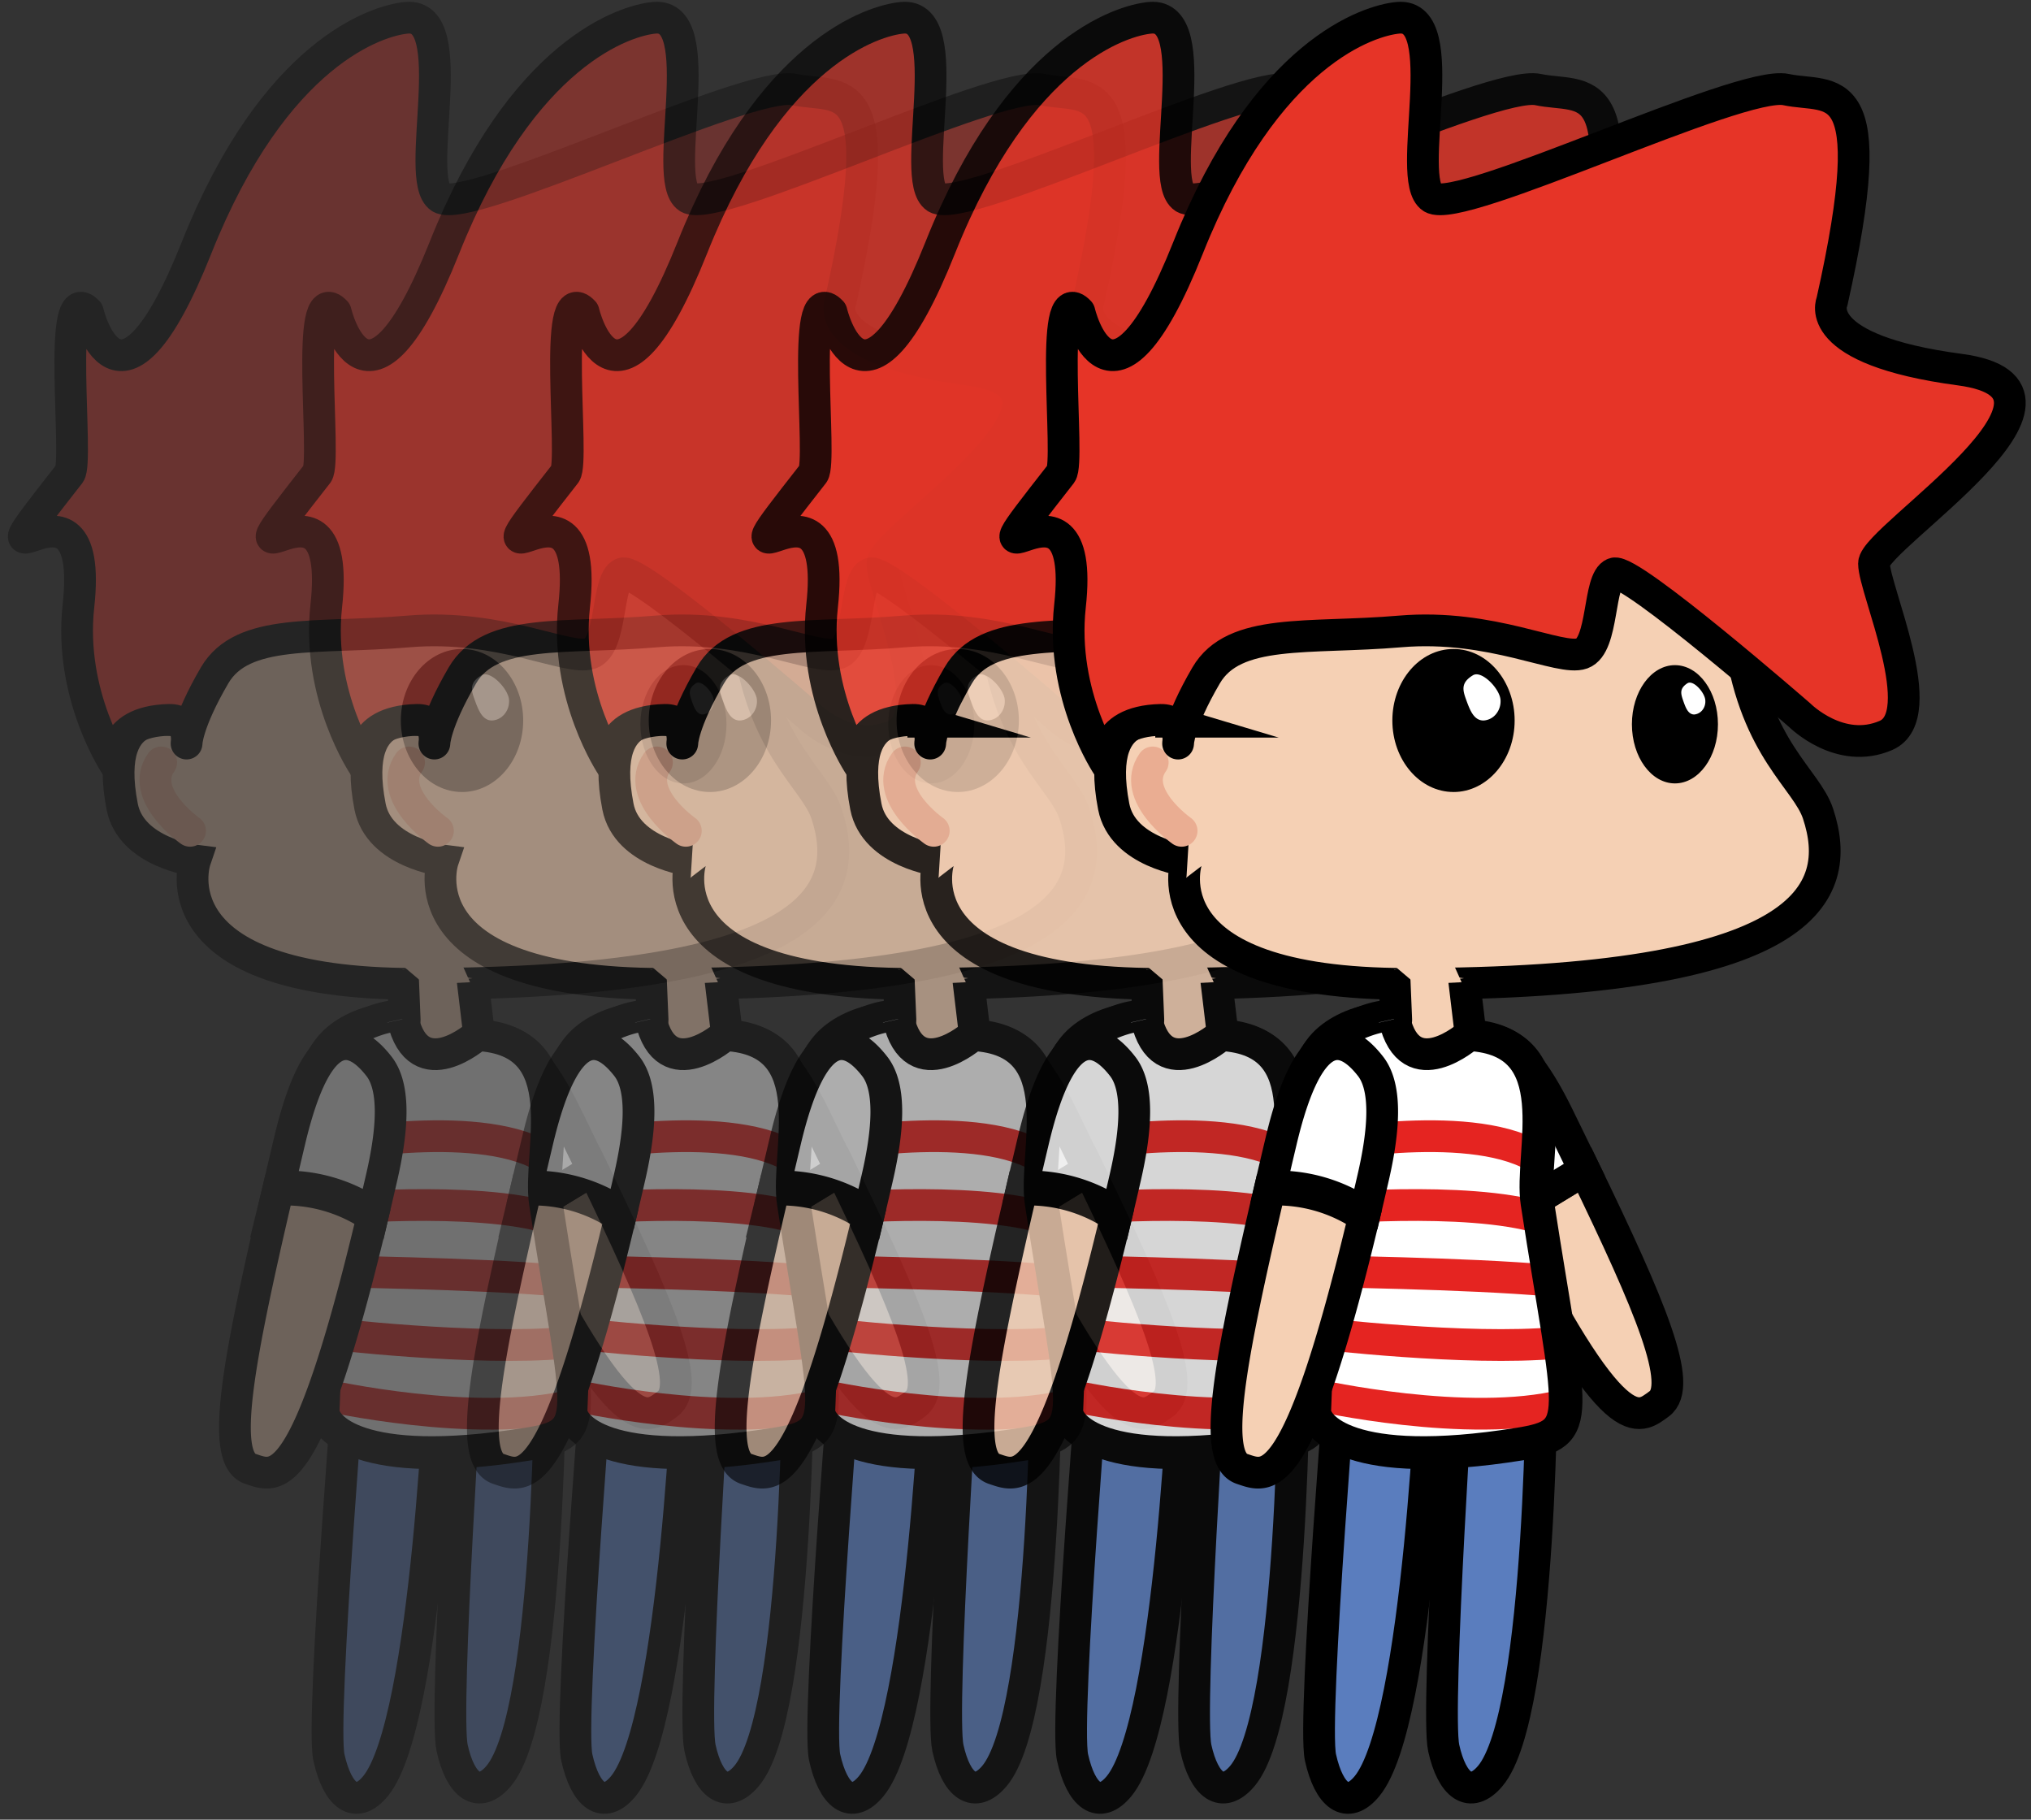 <svg xmlns="http://www.w3.org/2000/svg" fill="none" viewBox="0 0 96 86">
  <rect x="0" y="0" width="96" height="86" fill="#333333" stroke="none"/>
  <g opacity=".3">
    <path d="M8.493 34.109s-3.717-1.122-2.717 4.015c.424 2.174 3.441 2.548 3.441 2.548S7.231 46.5 19.651 46.5c19.01 0 20.66-4.285 19.416-8.045-.546-1.647-2.91-3.009-3.67-8.014-1.54-10.136-.409-13.977-9.98-15.774-8.555-1.607-16.796-.49-16.924 19.442z" fill="#F5D0B4" stroke="#000" stroke-width="1.5" stroke-miterlimit="10"/>
    <path d="M8.984 39.266s-2.438-1.71-1.365-3.233" stroke="#EAAD92" stroke-width="1.5" stroke-miterlimit="10" stroke-linecap="round"/>
    <path d="M21.838 37.431c-1.597 0-2.891-1.513-2.891-3.379s1.294-3.38 2.89-3.38c1.597 0 2.892 1.514 2.892 3.38 0 1.866-1.295 3.38-2.891 3.38zm10.466-.406c-1.123 0-2.034-1.252-2.034-2.795s.911-2.794 2.034-2.794c1.123 0 2.034 1.251 2.034 2.794 0 1.544-.91 2.795-2.034 2.795z" fill="#000"/>
    <path d="M24.062 33.11a.948.948 0 01-.223.65.82.82 0 01-.583.292c-.446 0-.631-.464-.807-.943-.175-.48-.286-.835.307-1.194.423-.261 1.306.674 1.306 1.196zm9.678.008a.64.64 0 01-.136.44.556.556 0 01-.386.21c-.288 0-.408-.32-.523-.65-.114-.33-.185-.576.199-.825.28-.18.847.465.847.825z" fill="#fff"/>
    <path d="M4.153 14.743s1.452 6.223 5.139-3.037C12.979 2.446 17.859.964 19.216.84c2.674-.249.284 7.653 1.606 8.502 1.322.85 14.557-5.574 16.73-5.109 2.173.465 4.633-.937 2.175 10.023 0 0-1.04 2.267 6.048 3.213 7.088.947-4.064 7.937-4.064 9.162 0 1.224 2.742 7.181.567 8.125-2.175.945-4.064-.944-4.064-.944s-8.03-6.993-8.79-6.709c-.76.284-.472 3.402-1.513 3.78-1.04.376-4.252-1.41-8.6-1.04-4.348.37-7.846-.189-9.169 2.079-1.322 2.267-1.324 3.22-1.324 3.22s.19-1.142-.82-1.119c-2.949.067-2.502 2.189-2.502 2.189s-2.256-3.328-1.788-7.576c.848-7.696-5.899.75-.419-6.253.447-.592-.634-9.264.864-7.64z" fill="#E63427" stroke="#000" stroke-width="1.5" stroke-linejoin="round"/>
    <path d="M22.126 63.62s-1.147 17.22-.755 18.993c.392 1.774 1.254 2.437 2.194 1.33 2.506-2.947 2.449-20.04 2.449-20.04l-3.888-.284z" fill="#5A7DBE" stroke="#000" stroke-width="1.5" stroke-miterlimit="10"/>
    <path d="M24.321 57.551l3.709-2.253c3.113 6.434 4.706 10.199 3.525 11.052-.972.704-2.058 1.922-7.39-8.825l.156.026z" fill="#F5D0B4" stroke="#000" stroke-width="1.5" stroke-miterlimit="10"/>
    <path d="M24.156 57.518c-.299-.6-.61-1.233-.934-1.913-.879-1.83-1.438-3.647-.938-4.816.72-1.678 2.114-2.91 4.512 1.988.43.88.839 1.718 1.226 2.514l-3.702 2.26-.164-.033z" fill="#fff" stroke="#000" stroke-width="1.5" stroke-miterlimit="10"/>
    <path d="M16.668 62.89s-1.522 18.365-1.12 20.174c.404 1.81 1.266 2.49 2.202 1.35 2.49-3.03 3.113-20.395 3.113-20.395l-4.195-1.13z" fill="#5A7DBE" stroke="#000" stroke-width="1.5" stroke-miterlimit="10"/>
    <path d="M19.032 45.831l.098 2.375c-1.485-.322-4.133.826-3.982 2.583.244 2.836.608 7.251.242 15.923-.03.749 1.582 2.844 9.608 1.564 3.106-.495 2.432-1.138.85-11.374-.368-2.392 1.582-7.676-3.193-7.928l-.328-2.741" fill="#F5D0B4"/>
    <path d="M19.032 45.831l.098 2.375c-1.485-.322-4.133.826-3.982 2.583.244 2.836.608 7.251.242 15.923-.03.749 1.582 2.844 9.608 1.564 3.106-.495 2.432-1.138.85-11.374-.368-2.392 1.582-7.676-3.193-7.928l-.328-2.741" stroke="#000" stroke-width="1.5" stroke-linejoin="round"/>
    <path d="M19.012 48.144c-.136-.583-4.134.828-3.983 2.584.245 2.837.608 7.252.244 15.924-.031.747 1.581 2.843 9.606 1.564 3.114-.495 2.434-1.138.852-11.374-.37-2.393 1.582-7.678-3.195-7.928 0 0-2.786 2.466-3.524-.763" fill="#fff"/>
    <path d="M15.256 54.227s7.148-1.424 10.377.402m-10.345 2.525s7.15-.668 10.702.42m-10.673 2.509s7.153.09 11.029.436M15.344 63.01s7.157.846 11.355.455M15.374 65.94s7.158 1.603 11.68.472" stroke="#E52421" stroke-width="1.5" stroke-linejoin="round"/>
    <path d="M19.037 48.155c-.135-.585-4.133.826-3.982 2.584.244 2.835.608 7.25.244 15.922-.033.749 1.58 2.843 9.606 1.564 3.114-.495 2.432-1.136.852-11.374-.37-2.392 1.58-7.676-3.195-7.928 0 0-2.786 2.466-3.525-.761" stroke="#000" stroke-width="1.5" stroke-linejoin="round"/>
    <path d="M22.219 46.421l-2.134.111-1.381-1.172h3.04l.475 1.061z" fill="#F5D0B4"/>
    <path d="M13.1 56.414l.045-.185a7.323 7.323 0 014.462 1.266C14.46 70.7 13.03 69.812 11.842 69.423c-1.463-.478-.595-5.055 1.259-13.01z" fill="#F5D0B4" stroke="#000" stroke-width="1.5" stroke-miterlimit="10"/>
    <path d="M13.182 56.08c.16-.692.329-1.409.504-2.15 1.364-5.77 3.096-4.991 4.23-3.532.79 1.015.628 3.044.138 5.192-.141.613-.277 1.196-.41 1.762a7.349 7.349 0 00-4.462-1.272v0z" fill="#fff" stroke="#000" stroke-width="1.5" stroke-miterlimit="10"/>
  </g>
  <g opacity=".4">
    <path d="M20.21 34.109s-3.717-1.122-2.718 4.015c.425 2.174 3.442 2.548 3.442 2.548S18.948 46.5 31.368 46.5c19.01 0 20.66-4.285 19.416-8.045-.546-1.647-2.91-3.009-3.671-8.014-1.539-10.136-.408-13.977-9.98-15.774-8.554-1.607-16.796-.49-16.923 19.442z" fill="#F5D0B4" stroke="#000" stroke-width="1.5" stroke-miterlimit="10"/>
    <path d="M20.701 39.266s-2.438-1.71-1.365-3.233" stroke="#EAAD92" stroke-width="1.5" stroke-miterlimit="10" stroke-linecap="round"/>
    <path d="M33.555 37.431c-1.597 0-2.891-1.513-2.891-3.379s1.294-3.38 2.89-3.38c1.597 0 2.891 1.514 2.891 3.38 0 1.866-1.294 3.38-2.89 3.38zm10.466-.406c-1.123 0-2.034-1.252-2.034-2.795s.91-2.794 2.034-2.794c1.123 0 2.034 1.251 2.034 2.794 0 1.544-.91 2.795-2.034 2.795z" fill="#000"/>
    <path d="M35.779 33.11a.948.948 0 01-.223.65.82.82 0 01-.584.292c-.445 0-.63-.464-.806-.943-.175-.48-.287-.835.307-1.194.422-.261 1.306.674 1.306 1.196zm9.679.008a.64.64 0 01-.137.44.556.556 0 01-.386.21c-.288 0-.408-.32-.523-.65-.114-.33-.185-.576.199-.825.28-.18.847.465.847.825z" fill="#fff"/>
    <path d="M15.867 14.743s1.452 6.223 5.14-3.037C24.694 2.446 29.573.964 30.93.84c2.674-.249.283 7.653 1.606 8.502 1.322.85 14.557-5.574 16.73-5.109 2.173.465 4.633-.937 2.174 10.023 0 0-1.039 2.267 6.049 3.213 7.088.947-4.064 7.937-4.064 9.162 0 1.224 2.741 7.181.567 8.125-2.175.945-4.064-.944-4.064-.944s-8.03-6.993-8.79-6.709c-.76.284-.472 3.402-1.513 3.78-1.04.376-4.253-1.41-8.6-1.04-4.348.37-7.846-.189-9.169 2.079-1.322 2.267-1.324 3.22-1.324 3.22s.19-1.142-.82-1.119c-2.95.067-2.502 2.189-2.502 2.189s-2.256-3.328-1.788-7.576c.848-7.696-5.9.75-.42-6.253.448-.592-.633-9.264.864-7.64z" fill="#E63427" stroke="#000" stroke-width="1.5" stroke-linejoin="round"/>
    <path d="M33.843 63.62s-1.147 17.22-.755 18.993c.391 1.774 1.253 2.437 2.194 1.33 2.506-2.947 2.448-20.04 2.448-20.04l-3.887-.284z" fill="#5A7DBE" stroke="#000" stroke-width="1.5" stroke-miterlimit="10"/>
    <path d="M36.038 57.55l3.709-2.253c3.113 6.434 4.706 10.2 3.525 11.052-.972.705-2.059 1.922-7.391-8.825l.157.027z" fill="#F5D0B4" stroke="#000" stroke-width="1.5" stroke-miterlimit="10"/>
    <path d="M35.87 57.517c-.298-.6-.61-1.233-.934-1.913-.878-1.829-1.437-3.647-.937-4.815.72-1.679 2.114-2.91 4.511 1.987.431.88.84 1.718 1.226 2.514l-3.702 2.26-.163-.033z" fill="#fff" stroke="#000" stroke-width="1.5" stroke-miterlimit="10"/>
    <path d="M28.385 62.89s-1.523 18.365-1.12 20.174c.404 1.81 1.266 2.49 2.201 1.35 2.491-3.03 3.114-20.395 3.114-20.395l-4.195-1.13z" fill="#5A7DBE" stroke="#000" stroke-width="1.5" stroke-miterlimit="10"/>
    <path d="M30.748 45.831l.099 2.375c-1.485-.322-4.133.826-3.983 2.583.245 2.836.608 7.251.243 15.923-.031.749 1.581 2.844 9.608 1.564 3.105-.495 2.432-1.138.85-11.374-.368-2.392 1.582-7.676-3.193-7.928l-.328-2.741" fill="#F5D0B4"/>
    <path d="M30.748 45.831l.099 2.375c-1.485-.322-4.133.826-3.983 2.583.245 2.836.608 7.251.243 15.923-.031.749 1.581 2.844 9.608 1.564 3.105-.495 2.432-1.138.85-11.374-.368-2.392 1.582-7.676-3.193-7.928l-.328-2.741" stroke="#000" stroke-width="1.5" stroke-linejoin="round"/>
    <path d="M30.73 48.144c-.137-.583-4.135.828-3.985 2.584.246 2.837.608 7.252.245 15.924-.032.747 1.581 2.843 9.606 1.564 3.114-.495 2.433-1.138.852-11.374-.37-2.393 1.581-7.678-3.196-7.928 0 0-2.785 2.466-3.523-.763" fill="#fff"/>
    <path d="M26.973 54.227s7.148-1.424 10.377.402m-10.346 2.525s7.15-.668 10.703.42m-10.673 2.509s7.153.09 11.029.436M27.061 63.01s7.157.846 11.355.455M27.09 65.94s7.159 1.603 11.682.472" stroke="#E52421" stroke-width="1.5" stroke-linejoin="round"/>
    <path d="M30.754 48.155c-.135-.585-4.133.826-3.983 2.584.245 2.835.608 7.25.245 15.922-.033.749 1.58 2.843 9.606 1.564 3.114-.495 2.432-1.136.852-11.374-.37-2.392 1.58-7.676-3.195-7.928 0 0-2.786 2.466-3.525-.761" stroke="#000" stroke-width="1.5" stroke-linejoin="round"/>
    <path d="M33.935 46.421l-2.133.111-1.382-1.172h3.04l.475 1.061z" fill="#F5D0B4"/>
    <path d="M24.818 56.414l.044-.185a7.323 7.323 0 014.462 1.266C26.176 70.7 24.746 69.812 23.56 69.423c-1.463-.478-.595-5.055 1.259-13.01z" fill="#F5D0B4" stroke="#000" stroke-width="1.5" stroke-miterlimit="10"/>
    <path d="M24.898 56.08c.161-.692.33-1.409.505-2.15 1.364-5.77 3.096-4.991 4.23-3.532.79 1.015.628 3.044.137 5.192-.14.613-.276 1.196-.41 1.762a7.349 7.349 0 00-4.462-1.272v0z" fill="#fff" stroke="#000" stroke-width="1.5" stroke-miterlimit="10"/>
  </g>
  <g opacity=".6">
    <path d="M31.926 34.109s-3.716-1.122-2.717 4.015c.425 2.174 3.442 2.548 3.442 2.548S30.664 46.5 43.085 46.5c19.01 0 20.66-4.285 19.416-8.045-.546-1.647-2.91-3.009-3.671-8.014-1.54-10.136-.408-13.977-9.98-15.774-8.555-1.607-16.796-.49-16.924 19.442z" fill="#F5D0B4" stroke="#000" stroke-width="1.5" stroke-miterlimit="10"/>
    <path d="M32.418 39.266s-2.438-1.71-1.365-3.233" stroke="#EAAD92" stroke-width="1.5" stroke-miterlimit="10" stroke-linecap="round"/>
    <path d="M45.27 37.431c-1.597 0-2.891-1.513-2.891-3.379s1.294-3.38 2.89-3.38c1.597 0 2.891 1.514 2.891 3.38 0 1.866-1.294 3.38-2.89 3.38zm10.466-.406c-1.123 0-2.034-1.252-2.034-2.795s.91-2.794 2.034-2.794c1.123 0 2.034 1.251 2.034 2.794 0 1.544-.911 2.795-2.034 2.795z" fill="#000"/>
    <path d="M47.493 33.11a.948.948 0 01-.222.65.82.82 0 01-.584.292c-.445 0-.63-.464-.806-.943-.175-.48-.287-.835.306-1.194.423-.261 1.306.674 1.306 1.196zm9.68.008a.64.64 0 01-.138.44.556.556 0 01-.385.21c-.289 0-.408-.32-.523-.65-.115-.33-.185-.576.198-.825.28-.18.848.465.848.825z" fill="#fff"/>
    <path d="M27.584 14.743s1.452 6.223 5.14-3.037C36.41 2.446 41.29.964 42.647.84c2.674-.249.283 7.653 1.606 8.502 1.322.85 14.557-5.574 16.73-5.109 2.172.465 4.632-.937 2.174 10.023 0 0-1.039 2.267 6.049 3.213 7.087.947-4.064 7.937-4.064 9.162 0 1.224 2.741 7.181.567 8.125-2.175.945-4.064-.944-4.064-.944s-8.03-6.993-8.79-6.709c-.761.284-.473 3.402-1.513 3.78-1.04.376-4.253-1.41-8.6-1.04-4.348.37-7.847-.189-9.17 2.079-1.322 2.267-1.323 3.22-1.323 3.22s.19-1.142-.82-1.119c-2.95.067-2.502 2.189-2.502 2.189s-2.257-3.328-1.788-7.576c.847-7.696-5.9.75-.42-6.253.448-.592-.634-9.264.864-7.64z" fill="#E63427" stroke="#000" stroke-width="1.5" stroke-linejoin="round"/>
    <path d="M45.56 63.62s-1.147 17.22-.755 18.993c.391 1.774 1.253 2.437 2.194 1.33 2.505-2.947 2.448-20.04 2.448-20.04l-3.887-.284z" fill="#5A7DBE" stroke="#000" stroke-width="1.5" stroke-miterlimit="10"/>
    <path d="M47.755 57.551l3.709-2.253c3.113 6.434 4.706 10.199 3.524 11.052-.971.704-2.058 1.922-7.39-8.825l.157.026z" fill="#F5D0B4" stroke="#000" stroke-width="1.5" stroke-miterlimit="10"/>
    <path d="M47.59 57.518c-.299-.6-.61-1.233-.935-1.913-.878-1.83-1.437-3.647-.937-4.816.72-1.678 2.114-2.91 4.511 1.988.43.88.84 1.718 1.226 2.514l-3.702 2.26-.164-.033z" fill="#fff" stroke="#000" stroke-width="1.5" stroke-miterlimit="10"/>
    <path d="M40.1 62.89s-1.523 18.365-1.12 20.174c.404 1.81 1.266 2.49 2.201 1.35 2.491-3.03 3.114-20.395 3.114-20.395l-4.195-1.13z" fill="#5A7DBE" stroke="#000" stroke-width="1.5" stroke-miterlimit="10"/>
    <path d="M42.463 45.831l.099 2.375c-1.485-.322-4.133.826-3.983 2.583.245 2.836.608 7.251.243 15.923-.031.749 1.581 2.844 9.608 1.564 3.105-.495 2.432-1.138.85-11.374-.368-2.392 1.582-7.676-3.194-7.928l-.327-2.741" fill="#F5D0B4"/>
    <path d="M42.463 45.831l.099 2.375c-1.485-.322-4.133.826-3.983 2.583.245 2.836.608 7.251.243 15.923-.031.749 1.581 2.844 9.608 1.564 3.105-.495 2.432-1.138.85-11.374-.368-2.392 1.582-7.676-3.194-7.928l-.327-2.741" stroke="#000" stroke-width="1.5" stroke-linejoin="round"/>
    <path d="M42.444 48.144c-.136-.583-4.135.828-3.984 2.584.246 2.837.608 7.252.244 15.924-.03.747 1.582 2.843 9.607 1.564 3.113-.495 2.433-1.138.852-11.374-.37-2.393 1.581-7.678-3.196-7.928 0 0-2.785 2.466-3.523-.763" fill="#fff"/>
    <path d="M38.688 54.227s7.148-1.424 10.377.402M38.72 57.154s7.15-.668 10.702.42m-10.673 2.509s7.153.09 11.028.436M38.776 63.01s7.156.846 11.355.455M38.805 65.94s7.158 1.603 11.681.472" stroke="#E52421" stroke-width="1.5" stroke-linejoin="round"/>
    <path d="M42.468 48.155c-.134-.585-4.133.826-3.982 2.584.244 2.835.608 7.25.244 15.922-.032.749 1.58 2.843 9.607 1.564 3.113-.495 2.432-1.136.852-11.374-.37-2.392 1.58-7.676-3.196-7.928 0 0-2.785 2.466-3.525-.761" stroke="#000" stroke-width="1.5" stroke-linejoin="round"/>
    <path d="M45.65 46.421l-2.133.111-1.382-1.172h3.04l.475 1.061z" fill="#F5D0B4"/>
    <path d="M36.53 56.414l.045-.185a7.323 7.323 0 014.462 1.266C37.89 70.7 36.458 69.812 35.272 69.423c-1.463-.478-.595-5.055 1.259-13.01z" fill="#F5D0B4" stroke="#000" stroke-width="1.5" stroke-miterlimit="10"/>
    <path d="M36.611 56.08c.161-.692.33-1.409.505-2.15 1.364-5.77 3.096-4.991 4.23-3.532.79 1.015.627 3.044.137 5.192-.14.613-.277 1.196-.41 1.762a7.349 7.349 0 00-4.462-1.272v0z" fill="#fff" stroke="#000" stroke-width="1.5" stroke-miterlimit="10"/>
  </g>
  <g opacity=".8">
    <path d="M43.645 34.109s-3.717-1.122-2.717 4.015c.425 2.174 3.441 2.548 3.441 2.548S42.383 46.5 54.803 46.5c19.01 0 20.66-4.285 19.416-8.045-.545-1.647-2.91-3.009-3.67-8.014-1.54-10.136-.409-13.977-9.98-15.774-8.555-1.607-16.796-.49-16.924 19.442z" fill="#F5D0B4" stroke="#000" stroke-width="1.5" stroke-miterlimit="10"/>
    <path d="M44.137 39.266s-2.439-1.71-1.365-3.233" stroke="#EAAD92" stroke-width="1.5" stroke-miterlimit="10" stroke-linecap="round"/>
    <path d="M56.988 37.431c-1.596 0-2.89-1.513-2.89-3.379s1.294-3.38 2.89-3.38c1.597 0 2.89 1.514 2.89 3.38 0 1.866-1.293 3.38-2.89 3.38zm10.467-.406c-1.124 0-2.034-1.252-2.034-2.795s.91-2.794 2.034-2.794c1.123 0 2.033 1.251 2.033 2.794 0 1.544-.91 2.795-2.033 2.795z" fill="#000"/>
    <path d="M59.212 33.11a.948.948 0 01-.222.65.82.82 0 01-.584.292c-.446 0-.63-.464-.806-.943-.176-.48-.287-.835.306-1.194.423-.261 1.306.674 1.306 1.196zm9.679.008a.64.64 0 01-.137.44.556.556 0 01-.385.21c-.289 0-.409-.32-.523-.65-.115-.33-.185-.576.198-.825.28-.18.847.465.847.825z" fill="#fff"/>
    <path d="M39.303 14.743s1.452 6.222 5.14-3.038C48.128 2.445 53.01.964 54.365.84c2.675-.248.284 7.654 1.606 8.503 1.323.849 14.557-5.575 16.73-5.11 2.173.466 4.633-.937 2.175 10.023 0 0-1.039 2.268 6.049 3.214 7.087.946-4.065 7.937-4.065 9.161 0 1.225 2.742 7.181.567 8.126-2.174.944-4.064-.944-4.064-.944s-8.03-6.993-8.79-6.71c-.76.284-.472 3.403-1.512 3.78-1.041.377-4.253-1.41-8.6-1.04-4.348.37-7.847-.188-9.17 2.08-1.322 2.267-1.324 3.22-1.324 3.22s.19-1.142-.819-1.12c-2.95.068-2.502 2.19-2.502 2.19s-2.257-3.329-1.788-7.577c.847-7.695-5.9.75-.42-6.252.448-.592-.634-9.264.864-7.641z" fill="#E63427" stroke="#000" stroke-width="1.5" stroke-linejoin="round"/>
    <path d="M57.279 63.62s-1.147 17.22-.756 18.993c.392 1.774 1.254 2.437 2.195 1.33 2.505-2.947 2.448-20.04 2.448-20.04l-3.887-.284z" fill="#5A7DBE" stroke="#000" stroke-width="1.5" stroke-miterlimit="10"/>
    <path d="M59.474 57.551l3.708-2.253c3.114 6.434 4.707 10.199 3.525 11.052-.972.704-2.058 1.922-7.39-8.825l.157.026z" fill="#F5D0B4" stroke="#000" stroke-width="1.5" stroke-miterlimit="10"/>
    <path d="M59.308 57.518c-.298-.6-.61-1.233-.934-1.913-.878-1.83-1.437-3.647-.937-4.816.719-1.678 2.114-2.91 4.511 1.988.43.88.84 1.718 1.226 2.514l-3.702 2.26-.164-.033z" fill="#fff" stroke="#000" stroke-width="1.5" stroke-miterlimit="10"/>
    <path d="M51.816 62.89s-1.522 18.365-1.119 20.174c.403 1.81 1.265 2.49 2.201 1.35 2.491-3.03 3.114-20.395 3.114-20.395l-4.196-1.13z" fill="#5A7DBE" stroke="#000" stroke-width="1.5" stroke-miterlimit="10"/>
    <path d="M54.182 45.83l.098 2.376c-1.485-.323-4.133.826-3.982 2.582.244 2.837.608 7.252.243 15.924-.031.748 1.581 2.843 9.608 1.564 3.105-.495 2.431-1.138.85-11.374-.369-2.393 1.581-7.676-3.194-7.928l-.328-2.742" fill="#F5D0B4"/>
    <path d="M54.182 45.83l.098 2.376c-1.485-.323-4.133.826-3.982 2.582.244 2.837.608 7.252.243 15.924-.031.748 1.581 2.843 9.608 1.564 3.105-.495 2.431-1.138.85-11.374-.369-2.393 1.581-7.676-3.194-7.928l-.328-2.742" stroke="#000" stroke-width="1.5" stroke-linejoin="round"/>
    <path d="M54.163 48.143c-.136-.583-4.135.828-3.984 2.585.246 2.836.608 7.252.244 15.923-.031.747 1.581 2.844 9.606 1.565 3.114-.495 2.434-1.138.853-11.375-.37-2.392 1.581-7.678-3.196-7.928 0 0-2.786 2.467-3.523-.763" fill="#fff"/>
    <path d="M50.409 54.226s7.148-1.423 10.376.402M50.44 57.154s7.15-.668 10.703.419M50.47 60.082s7.152.09 11.028.437M50.497 63.01s7.156.846 11.355.455m-11.326 2.474s7.158 1.603 11.681.472" stroke="#E52421" stroke-width="1.5" stroke-linejoin="round"/>
    <path d="M54.187 48.154c-.134-.585-4.133.827-3.982 2.585.244 2.835.608 7.25.244 15.921-.033.75 1.58 2.844 9.607 1.565 3.113-.495 2.431-1.136.852-11.374-.37-2.393 1.58-7.677-3.196-7.929 0 0-2.786 2.467-3.525-.76" stroke="#000" stroke-width="1.5" stroke-linejoin="round"/>
    <path d="M57.37 46.42l-2.134.112-1.382-1.172h3.04l.475 1.06z" fill="#F5D0B4"/>
    <path d="M48.25 56.414l.044-.185a7.324 7.324 0 014.462 1.266C49.608 70.7 48.177 69.812 46.99 69.423c-1.464-.478-.595-5.055 1.258-13.01z" fill="#F5D0B4" stroke="#000" stroke-width="1.5" stroke-miterlimit="10"/>
    <path d="M48.33 56.08c.16-.692.329-1.409.505-2.15 1.363-5.77 3.096-4.991 4.23-3.532.79 1.015.627 3.044.137 5.192-.14.613-.277 1.196-.41 1.762a7.348 7.348 0 00-4.462-1.272v0z" fill="#fff" stroke="#000" stroke-width="1.5" stroke-miterlimit="10"/>
  </g>
  <path d="M55.36 34.109s-3.717-1.122-2.717 4.015c.424 2.174 3.441 2.548 3.441 2.548S54.098 46.5 66.518 46.5c19.01 0 20.66-4.285 19.416-8.045-.546-1.647-2.91-3.009-3.67-8.014-1.54-10.136-.409-13.977-9.98-15.774-8.555-1.607-16.796-.49-16.924 19.442z" fill="#F5D0B4" stroke="#000" stroke-width="1.5" stroke-miterlimit="10"/>
  <path d="M55.852 39.266s-2.439-1.71-1.365-3.233" stroke="#EAAD92" stroke-width="1.5" stroke-miterlimit="10" stroke-linecap="round"/>
  <path d="M68.703 37.431c-1.597 0-2.89-1.513-2.89-3.379s1.293-3.38 2.89-3.38c1.596 0 2.89 1.514 2.89 3.38 0 1.866-1.294 3.38-2.89 3.38zm10.467-.406c-1.124 0-2.034-1.252-2.034-2.795s.91-2.794 2.033-2.794c1.124 0 2.034 1.251 2.034 2.794 0 1.544-.91 2.795-2.034 2.795z" fill="#000"/>
  <path d="M70.927 33.11a.948.948 0 01-.223.65.82.82 0 01-.583.292c-.446 0-.631-.464-.806-.943-.176-.48-.287-.835.306-1.194.423-.261 1.306.674 1.306 1.196zm9.679.008c.01.16-.04.319-.137.44a.556.556 0 01-.386.21c-.288 0-.408-.32-.522-.65-.115-.33-.186-.576.198-.825.28-.18.847.465.847.825z" fill="#fff"/>
  <path d="M51.02 14.743s1.452 6.222 5.139-3.038C59.846 2.445 64.726.964 66.083.84c2.675-.248.284 7.654 1.606 8.503 1.323.849 14.557-5.575 16.73-5.11 2.173.466 4.633-.937 2.175 10.023 0 0-1.04 2.268 6.048 3.214 7.088.946-4.064 7.937-4.064 9.161 0 1.225 2.742 7.181.567 8.126-2.174.944-4.064-.944-4.064-.944s-8.03-6.993-8.79-6.71c-.76.284-.472 3.403-1.513 3.78-1.04.377-4.252-1.41-8.6-1.04-4.347.37-7.846-.188-9.169 2.08-1.322 2.267-1.324 3.22-1.324 3.22s.19-1.142-.82-1.12c-2.949.068-2.502 2.19-2.502 2.19s-2.256-3.329-1.787-7.577c.847-7.695-5.9.75-.42-6.252.447-.592-.634-9.264.864-7.641z" fill="#E63427" stroke="#000" stroke-width="1.5" stroke-linejoin="round"/>
  <path d="M68.996 63.62s-1.147 17.22-.756 18.993c.392 1.774 1.254 2.437 2.194 1.33 2.506-2.947 2.449-20.04 2.449-20.04l-3.887-.284z" fill="#5A7DBE" stroke="#000" stroke-width="1.5" stroke-miterlimit="10"/>
  <path d="M71.189 57.551l3.708-2.253c3.114 6.434 4.707 10.199 3.525 11.052-.972.704-2.058 1.922-7.39-8.825l.157.026z" fill="#F5D0B4" stroke="#000" stroke-width="1.5" stroke-miterlimit="10"/>
  <path d="M71.023 57.518a133.7 133.7 0 01-.934-1.913c-.879-1.83-1.437-3.647-.938-4.816.72-1.678 2.114-2.91 4.512 1.988.43.88.839 1.718 1.226 2.514l-3.702 2.26-.164-.033z" fill="#fff" stroke="#000" stroke-width="1.5" stroke-miterlimit="10"/>
  <path d="M63.535 62.89s-1.522 18.365-1.119 20.175c.403 1.809 1.265 2.49 2.2 1.35 2.492-3.031 3.115-20.396 3.115-20.396l-4.196-1.129z" fill="#5A7DBE" stroke="#000" stroke-width="1.5" stroke-miterlimit="10"/>
  <path d="M65.899 45.831l.098 2.375c-1.485-.322-4.133.826-3.982 2.583.244 2.836.608 7.251.242 15.923-.03.749 1.582 2.844 9.608 1.564 3.106-.495 2.432-1.138.85-11.374-.368-2.392 1.582-7.676-3.193-7.928l-.328-2.741" fill="#F5D0B4"/>
  <path d="M65.899 45.831l.098 2.375c-1.485-.322-4.133.826-3.982 2.583.244 2.836.608 7.251.242 15.923-.03.749 1.582 2.844 9.608 1.564 3.106-.495 2.432-1.138.85-11.374-.368-2.392 1.582-7.676-3.193-7.928l-.328-2.741" stroke="#000" stroke-width="1.5" stroke-linejoin="round"/>
  <path d="M65.882 48.143c-.136-.583-4.135.828-3.984 2.585.245 2.836.608 7.252.244 15.923-.031.747 1.581 2.844 9.606 1.565 3.114-.495 2.434-1.138.852-11.375-.37-2.392 1.582-7.678-3.195-7.928 0 0-2.786 2.467-3.523-.763" fill="#fff"/>
  <path d="M62.125 54.226s7.149-1.423 10.377.402m-10.345 2.526s7.15-.668 10.702.419m-10.673 2.509s7.153.09 11.029.437M62.214 63.01s7.156.846 11.354.455m-11.325 2.474s7.158 1.603 11.68.472" stroke="#E52421" stroke-width="1.5" stroke-linejoin="round"/>
  <path d="M65.906 48.154c-.135-.585-4.133.827-3.982 2.585.244 2.835.608 7.25.244 15.921-.033.75 1.58 2.844 9.606 1.565 3.114-.495 2.432-1.136.852-11.374-.37-2.393 1.58-7.677-3.195-7.929 0 0-2.786 2.467-3.525-.76" stroke="#000" stroke-width="1.5" stroke-linejoin="round"/>
  <path d="M69.086 46.42l-2.134.112-1.381-1.172h3.04l.475 1.06z" fill="#F5D0B4"/>
  <path d="M59.968 56.414l.044-.185a7.323 7.323 0 014.463 1.267c-3.148 13.205-4.58 12.317-5.765 11.927-1.464-.477-.595-5.054 1.258-13.009z" fill="#F5D0B4" stroke="#000" stroke-width="1.5" stroke-miterlimit="10"/>
  <path d="M60.049 56.08c.16-.692.329-1.408.505-2.15 1.363-5.77 3.095-4.99 4.23-3.532.79 1.015.627 3.045.137 5.192-.141.613-.277 1.197-.41 1.762a7.35 7.35 0 00-4.462-1.272v0z" fill="#fff" stroke="#000" stroke-width="1.5" stroke-miterlimit="10"/>
</svg>
